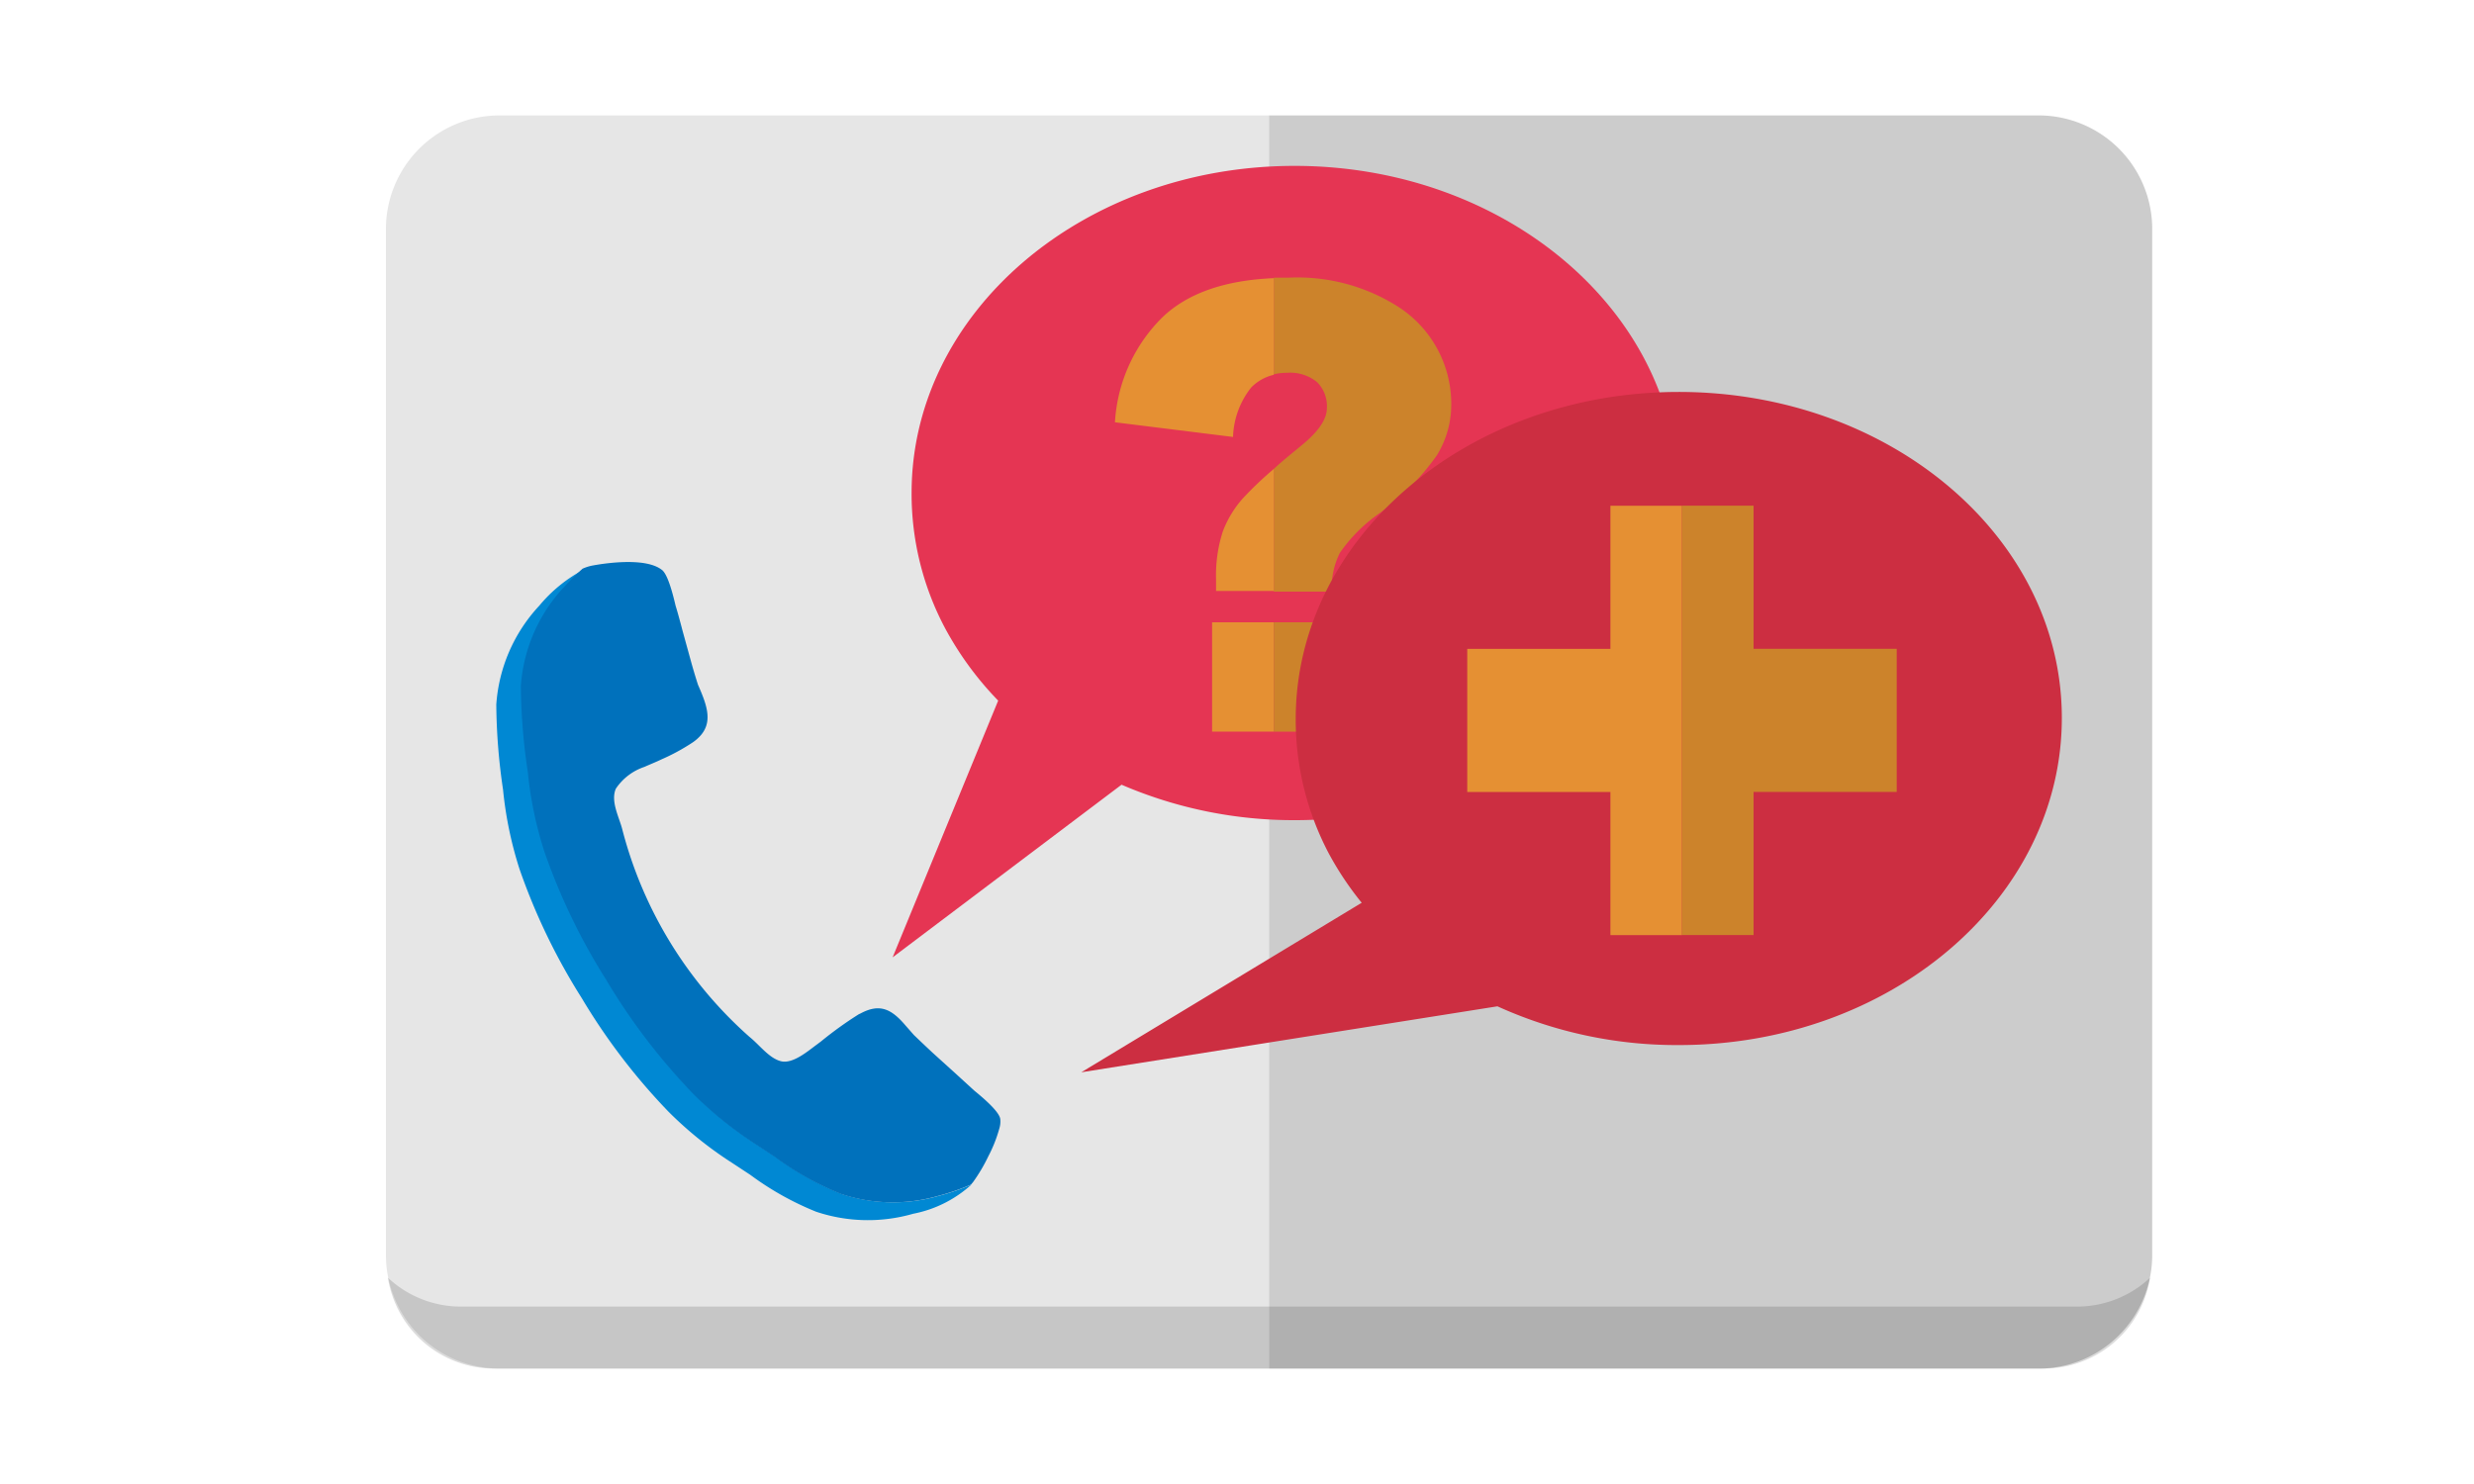<svg id="图层_1" data-name="图层 1" xmlns="http://www.w3.org/2000/svg" viewBox="0 0 150 90"><defs><style>.cls-6{fill:#e59033}.cls-7{fill:#cc832b}</style></defs><path d="M30.27 7a6.89 6.89 0 0 0-6.87 6.87v62.26A6.89 6.89 0 0 0 30.27 83h46.67V7z" fill="#e6e6e6"/><path d="M123.62 7H76.94v76h46.68a6.89 6.89 0 0 0 6.87-6.87V13.87A6.89 6.89 0 0 0 123.62 7z" fill="#ccc"/><path d="M125.94 79.24h-98a6.47 6.47 0 0 1-4.42-1.75A6.52 6.52 0 0 0 29.94 83h94a6.52 6.52 0 0 0 6.42-5.51 6.47 6.47 0 0 1-4.42 1.75z" opacity=".14"/><path d="M78.49 10.06c-12.83 0-23.22 8.88-23.22 19.84a17.37 17.37 0 0 0 2 8.14 19.66 19.66 0 0 0 3.25 4.45l-6.4 15.57L68 47.59a26.36 26.36 0 0 0 10.52 2.15c12.83 0 23.22-8.88 23.22-19.84S91.31 10.06 78.49 10.06z" fill="#e53553"/><path d="M80.45 24.74a2.06 2.06 0 0 0-.6-1.58A2.57 2.57 0 0 0 78 22.6a3.39 3.39 0 0 0-.8.09v5.74c.52-.43 1.1-.91 1.8-1.43q1.45-1.24 1.45-2.26z" fill="none"/><path class="cls-6" d="M73.49 37.74h3.74v6.63h-3.74z"/><path class="cls-7" d="M77.23 37.74H81v6.63h-3.77zM84.64 18.52a11.36 11.36 0 0 0-6.5-1.68h-.91v5.86a3.39 3.39 0 0 1 .8-.09 2.57 2.57 0 0 1 1.82.56 2.06 2.06 0 0 1 .6 1.58q0 1-1.5 2.23c-.66.55-1.23 1-1.72 1.46v7.44h3.51a4.86 4.86 0 0 1 .49-2.34 9.51 9.51 0 0 1 2.35-2.37 14.93 14.93 0 0 0 3.54-3.56 5.84 5.84 0 0 0 .87-3 7 7 0 0 0-3.35-6.09z"/><path class="cls-6" d="M70.47 19.25a9.75 9.75 0 0 0-2.87 6.36l7.16.89a5.08 5.08 0 0 1 1.1-3 2.82 2.82 0 0 1 1.37-.77v-5.86q-4.48.19-6.76 2.38zM75.35 30.23a6.44 6.44 0 0 0-1.21 2 8.67 8.67 0 0 0-.41 2.91v.7h3.5v-7.4a21.51 21.51 0 0 0-1.88 1.79z"/><path d="M101.78 23.77c-12.83 0-23.22 8.88-23.22 19.84a17.37 17.37 0 0 0 2 8.14 19.24 19.24 0 0 0 2 3l-17 10.28 25.23-4a26.29 26.29 0 0 0 11 2.35c12.83 0 23.22-8.88 23.22-19.84s-10.41-19.77-23.23-19.77z" fill="#cc2e41"/><path class="cls-6" d="M97.64 30.67v8.68h-8.68v8.68h8.68v8.68h4.34V30.67h-4.34z"/><path class="cls-7" d="M106.32 39.35v-8.68h-4.34v26.04h4.34v-8.68H115v-8.68h-8.68z"/><path d="M51.06 72.42a18 18 0 0 1-4-2.24l-1.11-.73a23.06 23.06 0 0 1-3.84-3.09 37.77 37.77 0 0 1-5.27-6.9 37.77 37.77 0 0 1-3.77-7.82 23.06 23.06 0 0 1-1-4.82 36.72 36.72 0 0 1-.41-5.16 9.77 9.77 0 0 1 2.61-6 14.87 14.87 0 0 1 1.13-1.12 8.88 8.88 0 0 0-2.7 2.19 9.77 9.77 0 0 0-2.61 6 36.72 36.72 0 0 0 .41 5.16 23.06 23.06 0 0 0 1 4.82 37.77 37.77 0 0 0 3.77 7.82 37.77 37.77 0 0 0 5.27 6.9 23.06 23.06 0 0 0 3.84 3.09l1.11.73a18 18 0 0 0 4 2.24 9.9 9.9 0 0 0 5.88.12 7.31 7.31 0 0 0 3.53-1.77 13.37 13.37 0 0 1-2 .69 9.9 9.9 0 0 1-5.84-.11z" fill="#0088d3"/><path d="M60.65 67.91q0-.48-1.57-1.76l-1.16-1.06-1.37-1.24q-.61-.57-1.14-1.08l-.51-.58c-.85-1-1.56-1.35-2.72-.73l-.11.05a22.74 22.74 0 0 0-2.28 1.64l-.28.21c-.52.38-1.44 1.18-2.16 1s-1.31-1-1.9-1.47a25.23 25.23 0 0 1-7.71-12.55c-.18-.75-.74-1.73-.4-2.51a3.37 3.37 0 0 1 1.73-1.32c.38-.17.76-.32 1-.44a12.37 12.37 0 0 0 1.86-1 2.58 2.58 0 0 0 .57-.49c.73-.86.33-1.89-.18-3.05q-.23-.71-.45-1.51t-.49-1.78q-.26-1-.42-1.51-.45-1.94-.86-2.19c-.92-.69-3.08-.44-4.13-.25a2.72 2.72 0 0 0-.65.2 14.87 14.87 0 0 0-1.13 1.12 9.77 9.77 0 0 0-2.61 6 36.72 36.72 0 0 0 .42 5.2 23.06 23.06 0 0 0 1 4.82 37.77 37.77 0 0 0 3.77 7.82 37.77 37.77 0 0 0 5.27 6.9 23.06 23.06 0 0 0 3.84 3.09l1.11.73a18 18 0 0 0 4 2.24 9.9 9.9 0 0 0 5.88.12 13.37 13.37 0 0 0 2-.69l.12-.14a10.17 10.17 0 0 0 .93-1.57 8.39 8.39 0 0 0 .67-1.69 1.41 1.41 0 0 0 .06-.53z" fill="#0071bc"/></svg>